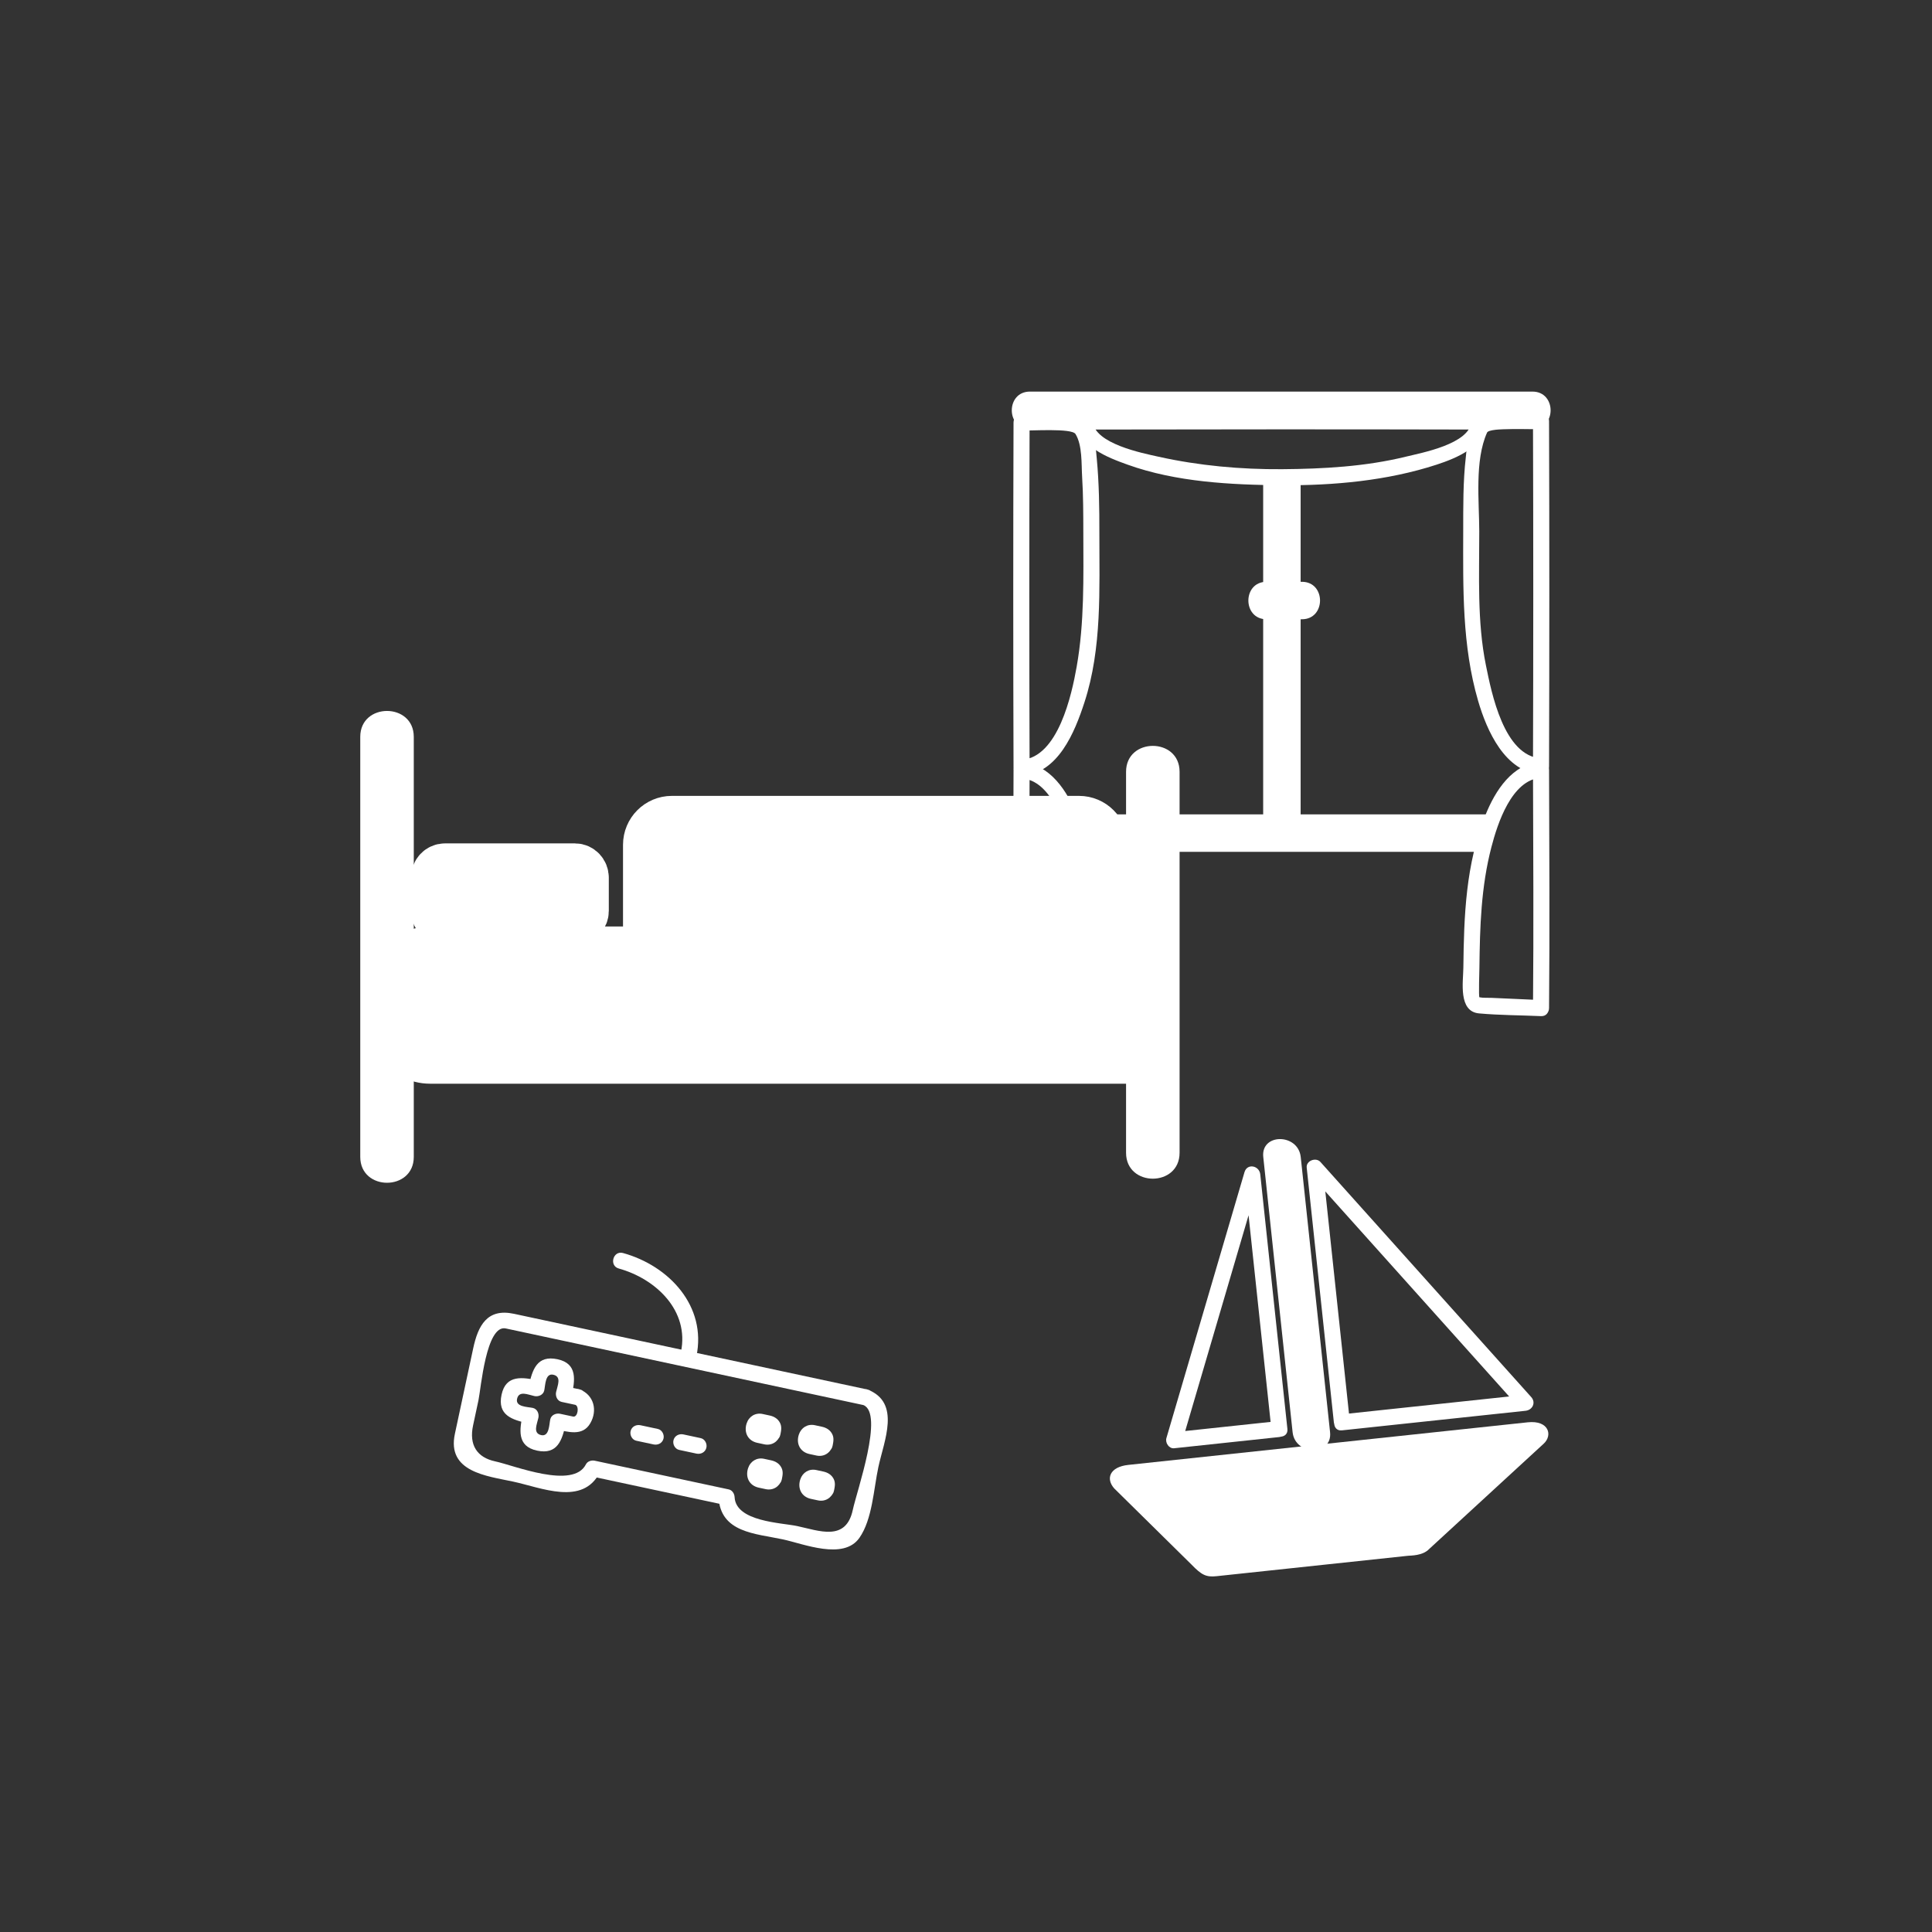 <?xml version="1.0" encoding="iso-8859-1"?>
<!-- Generator: Adobe Illustrator 16.0.0, SVG Export Plug-In . SVG Version: 6.00 Build 0)  -->
<!DOCTYPE svg PUBLIC "-//W3C//DTD SVG 1.1 Tiny//EN" "http://www.w3.org/Graphics/SVG/1.1/DTD/svg11-tiny.dtd">
<svg version="1.1" baseProfile="tiny" id="scene_x5F_childs_x5F_room"
	 xmlns="http://www.w3.org/2000/svg" xmlns:xlink="http://www.w3.org/1999/xlink" x="0px" y="0px" width="361px" height="361px"
	 viewBox="0 0 361 361" xml:space="preserve">
<rect x="0" y="0" width="361" height="361" fill="#333333" stroke="none"/>
<g display="none">
	<g display="inline">
		<path fill="#FFFFFF" d="M243.067,243.667c-0.405,4.517-5.74,3.538-8.887,3.538c-4.967,0-9.934,0-14.9,0c-2.627,0-5.254,0-7.881,0
			c-5.083,0-3.538-8.915-3.538-12.083c0-4.516,6.011-3.538,8.888-3.538c4.967,0,9.934,0,14.9,0c2.627,0,5.254,0,7.881,0
			C244.611,231.584,243.067,240.5,243.067,243.667c0,4.514,7,4.514,7,0c0-5.83,0.965-11.909-3.528-16.403
			c-3.681-3.681-10.177-2.68-14.891-2.68c-6.085,0-12.171,0-18.256,0c-6.785,0-11.889,3.365-12.532,10.538
			c-0.5,5.574-0.65,12.224,3.529,16.403c3.681,3.681,10.177,2.68,14.891,2.68c6.085,0,12.171,0,18.256,0
			c6.785,0,11.888-3.365,12.531-10.538C250.471,239.17,243.467,239.209,243.067,243.667z"/>
	</g>
	<path display="inline" fill="#FFFFFF" stroke="#FFFFFF" stroke-miterlimit="10" d="M215.671,224.774
		c0,2.742-2.224,4.965-4.966,4.965l0,0c-2.742,0-4.965-2.223-4.965-4.965v-8c0-2.742,2.223-4.965,4.965-4.965l0,0
		c2.742,0,4.966,2.223,4.966,4.965V224.774z"/>
	<g display="inline">
		<path fill="#FFFFFF" d="M270.653,244.083c-0.504,4.511-11.475,2.846-14.37,2.846c-2.118,0-6.216,0.434-6.216-2.889
			c0-1.212,0-2.424,0-3.636c0-8.888,0-17.776,0-26.664c0-4.421,11.894-2.846,14.37-2.846c2.118,0,6.216-0.434,6.216,2.889
			c0,1.212,0,2.424,0,3.636C270.653,226.307,270.653,235.195,270.653,244.083c0,4.514,7,4.514,7,0
			c0-10.395,1.012-21.292-0.143-31.621c-1.015-9.076-10.898-8.567-17.632-8.567c-7.624,0-15.75,0.355-16.811,9.846
			c-0.55,4.924,0,10.222,0,15.171c0,5.419-0.46,11.056,0.143,16.45c1.015,9.076,10.898,8.567,17.632,8.567
			c7.624,0,15.75-0.355,16.811-9.846C278.154,239.601,271.149,239.649,270.653,244.083z"/>
	</g>
	<g display="inline">
		<path fill="#FFFFFF" d="M244.636,210.067c13.609,0,27.218,0,40.828,0c4.514,0,4.514-7,0-7c-13.609,0-27.218,0-40.828,0
			C240.122,203.067,240.122,210.067,244.636,210.067L244.636,210.067z"/>
	</g>
	<g display="inline">
		<path fill="#FFFFFF" d="M209.462,254.206c19.449,0,38.897,0,58.346,0c4.514,0,4.514-7,0-7c-19.449,0-38.897,0-58.346,0
			C204.948,247.206,204.948,254.206,209.462,254.206L209.462,254.206z"/>
	</g>
	<g display="inline">
		<path fill="#FFFFFF" d="M214.93,260.636c-0.447,8.294-12.416,8.294-12.862,0C201.621,252.338,214.485,252.383,214.93,260.636
			c0.242,4.489,7.243,4.513,7,0c-0.409-7.591-5.839-13.022-13.431-13.431c-7.575-0.408-13.056,6.453-13.432,13.431
			c-0.408,7.576,6.454,13.056,13.432,13.432c7.575,0.408,13.055-6.454,13.431-13.432
			C222.173,256.124,215.171,256.147,214.93,260.636z"/>
	</g>
	<g display="inline">
		<path fill="#FFFFFF" d="M267.619,260.636c-0.447,8.294-12.416,8.294-12.863,0C254.31,252.338,267.175,252.383,267.619,260.636
			c0.242,4.489,7.243,4.513,7,0c-0.409-7.591-5.84-13.022-13.431-13.431c-7.575-0.408-13.056,6.453-13.432,13.431
			c-0.408,7.576,6.454,13.056,13.432,13.432c7.575,0.408,13.055-6.454,13.431-13.432
			C274.862,256.124,267.861,256.147,267.619,260.636z"/>
	</g>
	<g display="inline">
		<path fill="#FFFFFF" d="M241.413,260.636c-0.447,8.294-12.416,8.294-12.863,0C228.104,252.338,240.969,252.383,241.413,260.636
			c0.242,4.489,7.243,4.513,7,0c-0.409-7.591-5.84-13.022-13.431-13.431c-7.575-0.408-13.056,6.453-13.432,13.431
			c-0.408,7.576,6.454,13.056,13.432,13.432c7.575,0.408,13.055-6.454,13.431-13.432
			C248.656,256.124,241.655,256.147,241.413,260.636z"/>
	</g>
</g>
<g display="none">
	<path display="inline" fill="#FFFFFF" d="M153.083,188.452c-0.335,15.337-12.33,27.331-27.667,27.667
		c-15.336,0.335-27.342-12.835-27.667-27.667c-0.335-15.336,12.835-27.342,27.667-27.667
		C140.753,160.45,152.759,173.621,153.083,188.452c0.099,4.507,7.099,4.517,7,0c-0.419-19.18-15.487-34.247-34.667-34.667
		c-19.178-0.419-34.261,16.118-34.667,34.667c-0.419,19.178,16.118,34.261,34.667,34.667c19.178,0.419,34.261-16.118,34.667-34.667
		C160.182,183.936,153.182,183.945,153.083,188.452z"/>
</g>
<g>
	<g>
		<path fill="#FFFFFF" d="M162.108,259.641c-22.028-4.718-44.056-9.437-66.083-14.155c-5.01-1.073-6.699,2.217-7.611,6.475
			c-1.14,5.32-2.278,10.64-3.418,15.96c-1.525,7.116,5.93,7.86,10.894,8.924c5.286,1.132,12.971,4.571,16.173-1.699
			c-0.565,0.23-1.129,0.46-1.694,0.689c8.333,1.785,16.665,3.569,24.998,5.354c-0.367-0.482-0.734-0.964-1.101-1.446
			c0.337,6.657,6.875,6.794,12.026,7.897c3.859,0.827,11.335,3.941,14.293-0.29c2.421-3.462,2.658-9.101,3.541-13.224
			C165.174,269.223,168.395,262.086,162.108,259.641c-1.806-0.703-2.58,2.199-0.798,2.893c3.922,1.525-1.191,15.987-1.965,19.602
			c-1.274,5.949-6.268,3.896-10.386,3.014c-2.952-0.632-11.462-0.807-11.695-5.405c-0.032-0.641-0.43-1.303-1.101-1.446
			c-8.333-1.785-16.665-3.569-24.998-5.354c-0.633-0.136-1.378,0.07-1.694,0.689c-2.4,4.7-13.362,0.196-16.938-0.57
			c-3.414-0.731-4.919-3.064-4.135-6.726c0.337-1.573,0.674-3.147,1.011-4.721c0.442-2.064,1.422-14.178,5.099-13.39
			c2.786,0.597,5.573,1.193,8.359,1.791c19.481,4.172,38.961,8.345,58.442,12.518C163.197,262.938,164,260.045,162.108,259.641z"/>
	</g>
	<g>
		<g>
			<path fill="#FFFFFF" d="M118.89,269.204c1.078,0.231,2.155,0.461,3.232,0.692c0.799,0.171,1.619-0.226,1.845-1.047
				c0.208-0.753-0.248-1.674-1.047-1.845c-1.078-0.231-2.155-0.461-3.232-0.692c-0.799-0.171-1.619,0.226-1.845,1.047
				C117.635,268.112,118.09,269.033,118.89,269.204L118.89,269.204z"/>
		</g>
		<g>
			<path fill="#FFFFFF" d="M126.898,270.918c1.078,0.231,2.155,0.462,3.232,0.692c0.799,0.171,1.619-0.226,1.845-1.047
				c0.208-0.753-0.248-1.674-1.047-1.845c-1.078-0.231-2.155-0.462-3.232-0.692c-0.799-0.171-1.619,0.226-1.845,1.047
				C125.644,269.827,126.099,270.747,126.898,270.918L126.898,270.918z"/>
		</g>
	</g>
	<g>
		<g>
			<path fill="#FFFFFF" d="M142.906,267.319c0.106-0.324,0.405-0.398,0.682-0.339c-0.097-0.021-0.194-0.042-0.291-0.063
				c-0.298-0.064-0.597-0.129-0.895-0.193c-0.194-0.042-0.562-0.229-0.257,0.024c0.227,0.188,0.087,0.808,0.18,0.376
				c0.026-0.12,0.052-0.239,0.078-0.359c-0.071,0.33-0.428,0.393-0.683,0.338c0.097,0.021,0.194,0.042,0.292,0.063
				c0.298,0.064,0.597,0.128,0.895,0.192c0.196,0.042,0.56,0.229,0.256-0.024c-0.226-0.188-0.087-0.807-0.18-0.375
				C142.957,267.08,142.931,267.2,142.906,267.319c-0.404,1.887,2.488,2.689,2.893,0.798c0.167-0.779,0.328-1.548-0.077-2.296
				c-0.406-0.751-1.091-1.154-1.904-1.329c-0.438-0.094-0.876-0.188-1.315-0.283c-1.364-0.293-2.568,0.455-2.993,1.76
				c-0.544,1.67,0.229,3.247,1.98,3.624c0.438,0.095,0.877,0.189,1.315,0.284c1.363,0.294,2.567-0.457,2.994-1.759
				C146.402,266.273,143.505,265.489,142.906,267.319z"/>
		</g>
		<g>
			<path fill="#FFFFFF" d="M152.662,269.414c0.105-0.323,0.405-0.398,0.681-0.339c-0.097-0.021-0.194-0.042-0.291-0.063
				c-0.298-0.064-0.597-0.128-0.895-0.192c-0.195-0.042-0.561-0.229-0.256,0.024c0.227,0.188,0.087,0.808,0.18,0.376
				c0.025-0.12,0.051-0.24,0.077-0.359c-0.071,0.332-0.427,0.393-0.682,0.338c0.097,0.021,0.194,0.042,0.292,0.063
				c0.298,0.064,0.597,0.128,0.895,0.192c0.196,0.042,0.56,0.229,0.256-0.024c-0.226-0.189-0.088-0.808-0.18-0.376
				C152.712,269.175,152.687,269.294,152.662,269.414c-0.403,1.887,2.489,2.689,2.893,0.798c0.167-0.779,0.328-1.549-0.077-2.296
				c-0.406-0.751-1.091-1.154-1.904-1.329c-0.438-0.094-0.876-0.188-1.315-0.283c-1.365-0.293-2.566,0.457-2.994,1.76
				c-0.547,1.668,0.233,3.249,1.98,3.625c0.438,0.094,0.877,0.188,1.315,0.283c1.365,0.294,2.567-0.455,2.995-1.759
				C156.159,268.368,153.261,267.584,152.662,269.414z"/>
		</g>
		<g>
			<path fill="#FFFFFF" d="M143.174,275.694c0.106-0.324,0.406-0.397,0.683-0.338c-0.097-0.021-0.194-0.042-0.292-0.063
				c-0.298-0.064-0.597-0.128-0.896-0.193c-0.197-0.042-0.561-0.229-0.256,0.024c0.227,0.189,0.086,0.808,0.18,0.376
				c0.026-0.12,0.052-0.24,0.078-0.359c-0.071,0.331-0.428,0.393-0.683,0.338c0.097,0.021,0.194,0.042,0.292,0.063
				c0.298,0.064,0.597,0.129,0.895,0.193c0.194,0.042,0.563,0.229,0.256-0.025c-0.227-0.188-0.087-0.807-0.18-0.375
				C143.226,275.455,143.2,275.575,143.174,275.694c-0.404,1.887,2.487,2.689,2.893,0.798c0.167-0.779,0.329-1.549-0.076-2.296
				c-0.407-0.752-1.092-1.153-1.904-1.329c-0.438-0.094-0.876-0.189-1.315-0.284c-1.363-0.294-2.568,0.457-2.993,1.76
				c-0.544,1.668,0.228,3.248,1.979,3.625c0.438,0.095,0.877,0.189,1.316,0.283c1.364,0.293,2.567-0.457,2.993-1.76
				C146.67,274.648,143.772,273.864,143.174,275.694z"/>
		</g>
		<g>
			<path fill="#FFFFFF" d="M152.931,277.79c0.106-0.324,0.405-0.398,0.682-0.338c-0.097-0.021-0.194-0.042-0.292-0.063
				c-0.298-0.064-0.597-0.128-0.895-0.192c-0.197-0.042-0.561-0.229-0.257,0.024c0.227,0.189,0.088,0.807,0.181,0.375
				c0.026-0.12,0.052-0.239,0.077-0.359c-0.071,0.331-0.427,0.393-0.681,0.338c0.097,0.021,0.194,0.042,0.291,0.063
				c0.298,0.064,0.596,0.128,0.894,0.192c0.195,0.042,0.561,0.229,0.257-0.024c-0.227-0.188-0.087-0.807-0.18-0.375
				C152.982,277.55,152.956,277.67,152.931,277.79c-0.404,1.887,2.487,2.689,2.893,0.798c0.167-0.779,0.329-1.549-0.076-2.296
				c-0.407-0.751-1.092-1.154-1.904-1.329c-0.438-0.094-0.876-0.188-1.314-0.283c-1.365-0.294-2.567,0.456-2.995,1.76
				c-0.546,1.668,0.231,3.249,1.979,3.625c0.438,0.094,0.877,0.188,1.315,0.283c1.365,0.293,2.566-0.457,2.994-1.76
				C156.429,276.744,153.532,275.961,152.931,277.79z"/>
		</g>
	</g>
	<g>
		<path fill="#FFFFFF" d="M130.125,253.439c1.968-9.372-5.103-16.925-13.707-19.306c-1.868-0.517-2.66,2.377-0.798,2.893
			c6.926,1.917,13.237,7.876,11.612,15.616C126.836,254.529,129.728,255.332,130.125,253.439L130.125,253.439z"/>
	</g>
	<g>
		<path fill="#FFFFFF" d="M108.315,259.61c-0.854-0.183-1.708-0.366-2.562-0.548c0.349,0.615,0.698,1.23,1.047,1.845
			c0.637-2.971,1.176-6.115-2.629-6.928c-3.833-0.818-4.707,1.943-5.37,5.036c0.615-0.349,1.23-0.698,1.845-1.047
			c-2.971-0.636-6.114-1.175-6.927,2.629c-0.819,3.833,1.943,4.708,5.036,5.37c-0.349-0.615-0.698-1.23-1.047-1.845
			c-0.638,2.972-1.175,6.112,2.629,6.928c3.832,0.821,4.708-1.943,5.371-5.035c-0.615,0.349-1.23,0.698-1.845,1.047
			c2.228,0.477,4.972,1.375,6.417-1.091C111.712,263.527,110.964,260.642,108.315,259.61c-1.805-0.703-2.58,2.198-0.798,2.893
			c0.748,0.292,0.451,2.375-0.438,2.185c-0.806-0.173-1.612-0.345-2.418-0.518c-0.763-0.163-1.667,0.215-1.845,1.047
			c-0.212,0.991-0.178,3.262-1.681,2.939c-1.626-0.349-0.786-2.06-0.534-3.237c0.164-0.762-0.215-1.667-1.047-1.845
			c-0.992-0.212-3.262-0.176-2.941-1.68c0.347-1.625,2.06-0.786,3.236-0.535c0.763,0.163,1.667-0.215,1.845-1.047
			c0.213-0.991,0.178-3.262,1.68-2.941c1.626,0.347,0.787,2.06,0.535,3.237c-0.164,0.762,0.215,1.667,1.047,1.845
			c0.854,0.183,1.708,0.366,2.562,0.548C109.404,262.906,110.207,260.015,108.315,259.61z"/>
	</g>
</g>
<g id="Schiff_x5F_orig" display="none">
	<path display="inline" fill="#FFFFFF" d="M209.938,280.966c1.675,2.152,2.474,2.659,4.432,2.659h35.971
		c0.517,0,2.733,0.303,4.06-0.834l23.34-17.28c1.923-1.378,1.479-4.313-2.509-4.313h-75.044c-3.545,0-4.505,2.122-3.094,4.096
		L209.938,280.966z"/>
	<g display="inline">
		<path fill="#FFFFFF" d="M240.701,259.022c11.504,0,23.008,0,34.512,0c1.054,0,1.98-1.307,1.295-2.257
			c-11.504-15.954-23.008-31.908-34.512-47.862c-0.833-1.154-2.795-0.837-2.795,0.757c0,15.954,0,31.908,0,47.862
			c0,1.935,3,1.935,3,0c0-15.954,0-31.908,0-47.862c-0.932,0.252-1.863,0.505-2.795,0.757
			c11.504,15.954,23.008,31.908,34.512,47.862c0.432-0.752,0.864-1.505,1.295-2.257c-11.504,0-23.008,0-34.512,0
			C238.767,256.022,238.767,259.022,240.701,259.022z"/>
	</g>
	<g display="inline">
		<path fill="#FFFFFF" d="M231.33,207.038c0,17.234,0,34.469,0,51.703c0,4.514,7,4.514,7,0c0-17.234,0-34.469,0-51.703
			C238.33,202.523,231.33,202.523,231.33,207.038L231.33,207.038z"/>
	</g>
	<g display="inline">
		<path fill="#FFFFFF" d="M228.955,256.022c-6.592,0-13.184,0-19.776,0c0.482,0.633,0.964,1.266,1.446,1.899
			c6.592-15.954,13.184-31.908,19.776-47.862c-0.982-0.133-1.964-0.266-2.946-0.399c0,15.954,0,31.908,0,47.862c0,1.935,3,1.935,3,0
			c0-15.954,0-31.908,0-47.862c0-1.816-2.335-1.879-2.946-0.399c-6.592,15.954-13.184,31.908-19.776,47.862
			c-0.381,0.921,0.563,1.899,1.446,1.899c6.592,0,13.184,0,19.776,0C230.89,259.022,230.89,256.022,228.955,256.022z"/>
	</g>
</g>
<g id="Schiff_1_">
	<path fill="#FFFFFF" d="M222.632,292.341c1.894,1.963,2.742,2.382,4.688,2.174l35.768-3.813c0.514-0.055,2.75,0.011,3.949-1.26
		l21.377-19.657c1.766-1.574,1.014-4.445-2.952-4.022l-74.621,7.956c-3.525,0.376-4.255,2.588-2.642,4.401L222.632,292.341z"/>
	<g>
		<path fill="#FFFFFF" d="M250.736,267.268c11.439-1.22,22.878-2.439,34.317-3.659c1.299-0.139,1.988-1.527,1.061-2.561
			c-13.13-14.645-26.261-29.289-39.391-43.934c-0.827-0.923-2.7-0.245-2.561,1.061c1.691,15.864,3.383,31.728,5.074,47.592
			c0.203,1.903,3.205,1.923,3,0c-1.691-15.864-3.383-31.728-5.074-47.592c-0.854,0.354-1.707,0.707-2.561,1.061
			c13.13,14.645,26.261,29.289,39.391,43.934c0.354-0.854,0.707-1.707,1.061-2.561c-11.439,1.22-22.878,2.439-34.317,3.659
			C248.833,264.47,248.813,267.473,250.736,267.268z"/>
	</g>
	<g>
		<path fill="#FFFFFF" d="M236.045,216.19c1.827,17.137,3.654,34.274,5.481,51.412c0.474,4.44,7.479,4.486,7,0
			c-1.827-17.137-3.654-34.274-5.481-51.412C242.572,211.75,235.567,211.704,236.045,216.19L236.045,216.19z"/>
	</g>
	<g>
		<path fill="#FFFFFF" d="M239.056,265.513c-6.555,0.699-13.109,1.398-19.664,2.097c0.482,0.633,0.964,1.266,1.446,1.899
			c4.863-16.563,9.727-33.126,14.59-49.689c-0.982-0.133-1.964-0.266-2.946-0.399c1.691,15.864,3.383,31.729,5.074,47.593
			c0.203,1.903,3.205,1.923,3,0c-1.691-15.864-3.383-31.729-5.074-47.593c-0.173-1.624-2.442-2.115-2.946-0.399
			c-4.863,16.563-9.727,33.126-14.59,49.689c-0.254,0.864,0.471,2.003,1.446,1.899c6.555-0.699,13.109-1.398,19.664-2.097
			C240.959,268.31,240.979,265.308,239.056,265.513z"/>
	</g>
</g>
<g>
	<path fill="#FFFFFF" stroke="#FFFFFF" stroke-width="10" stroke-miterlimit="10" d="M76.315,195.021
		c0,1.366,1.813,2.473,4.048,2.473H210.36c2.235,0,4.048-1.107,4.048-2.473v-14.43c0-1.367-1.813-2.473-4.048-2.473H80.363
		c-2.235,0-4.048,1.106-4.048,2.473V195.021z"/>
	<path fill="#FFFFFF" stroke="#FFFFFF" stroke-width="10" stroke-miterlimit="10" d="M121.412,176.154
		c0,2.288,1.85,4.144,4.131,4.144h76.073c2.28,0,4.13-1.855,4.13-4.144v-18.299c0-2.289-1.85-4.143-4.13-4.143h-76.073
		c-2.281,0-4.131,1.854-4.131,4.143V176.154z"/>
	<g>
		<path fill="#FFFFFF" d="M210.408,144.206c0,23.732,0,47.465,0,71.197c0,6.449,10,6.449,10,0c0-23.732,0-47.465,0-71.197
			C220.408,137.757,210.408,137.757,210.408,144.206L210.408,144.206z"/>
	</g>
	<g>
		<path fill="#FFFFFF" d="M67.315,137.68c0,26.163,0,52.326,0,78.488c0,6.449,10,6.449,10,0c0-26.163,0-52.326,0-78.488
			C77.315,131.231,67.315,131.231,67.315,137.68L67.315,137.68z"/>
	</g>
	<path fill="#FFFFFF" stroke="#FFFFFF" stroke-width="10" stroke-miterlimit="10" d="M81.802,170.192c0,0.775,0.59,1.403,1.32,1.403
		h24.316c0.729,0,1.32-0.628,1.32-1.403v-6.197c0-0.775-0.591-1.403-1.32-1.403H83.122c-0.729,0-1.32,0.628-1.32,1.403V170.192z"/>
</g>
<g>
	<g>
		<path fill="#FFFFFF" d="M192.442,80.17c31.303,0,62.605,0,93.908,0c4.514,0,4.514-7,0-7c-31.303,0-62.605,0-93.908,0
			C187.928,73.17,187.928,80.17,192.442,80.17L192.442,80.17z"/>
	</g>
	
		<line fill="none" stroke="#FFFFFF" stroke-width="7" stroke-miterlimit="10" x1="277.752" y1="155.668" x2="192.442" y2="155.668"/>
	<line fill="none" stroke="#FFFFFF" stroke-width="7" stroke-miterlimit="10" x1="239.527" y1="89.858" x2="239.527" y2="153.712"/>
	<g>
		<path fill="#FFFFFF" d="M236.648,115.711c2.206,0,4.412,0,6.618,0c4.514,0,4.514-7,0-7c-2.206,0-4.412,0-6.618,0
			C232.134,108.711,232.134,115.711,236.648,115.711L236.648,115.711z"/>
	</g>
	<g>
		<path fill="#FFFFFF" d="M274.958,78.753c-0.378,4.219-9.253,5.84-12.325,6.591c-7.511,1.837-15.365,2.27-23.069,2.325
			c-7.734,0.055-15.516-0.649-23.069-2.325c-3.068-0.681-11.951-2.42-12.325-6.591c-0.5,0.5-1,1-1.5,1.5
			c24.597-0.054,49.19-0.057,73.787,0c1.935,0.004,1.935-2.996,0-3c-24.597-0.057-49.19-0.054-73.787,0
			c-0.762,0.001-1.573,0.683-1.5,1.5c0.42,4.694,5.694,6.696,9.526,8.072c9.063,3.256,19.341,3.776,28.868,3.844
			c9.637,0.069,19.665-0.845,28.868-3.844c3.844-1.253,9.113-3.458,9.526-8.072C278.13,76.826,275.128,76.843,274.958,78.753z"/>
	</g>
	<g>
		<path fill="#FFFFFF" d="M190.883,80.438c1.757,0.079,9.381-0.473,10.078,0.658c1.299,2.105,1.088,5.601,1.235,7.963
			c0.218,3.496,0.219,7.008,0.225,10.509c0.015,8.345,0.217,16.748-1.239,24.993c-0.92,5.215-3.456,16.95-10.3,17.424
			c0.5,0.5,1,1,1.5,1.5c-0.068-21.517-0.071-43.03,0-64.546c0.006-1.935-2.994-1.934-3,0c-0.071,21.517-0.068,43.029,0,64.546
			c0.002,0.775,0.682,1.557,1.5,1.5c6.842-0.475,9.932-8.157,11.756-13.766c3.301-10.148,2.767-21.125,2.782-31.651
			c0.006-4.623-0.05-9.255-0.484-13.86c-0.2-2.114-0.336-5.169-1.869-6.833c-2.276-2.471-9.146-1.3-12.186-1.437
			C188.948,77.352,188.957,80.352,190.883,80.438z"/>
	</g>
	<g>
		<path fill="#FFFFFF" d="M287.945,77.166c-3.04,0.136-9.909-1.035-12.186,1.437c-1.552,1.685-1.623,4.702-1.869,6.833
			c-0.529,4.583-0.476,9.254-0.484,13.86c-0.019,10.652-0.228,21.327,2.782,31.651c1.641,5.626,5.036,13.3,11.756,13.766
			c0.818,0.057,1.498-0.725,1.5-1.5c0.068-21.517,0.071-43.03,0-64.546c-0.006-1.934-3.006-1.935-3,0
			c0.071,21.517,0.068,43.029,0,64.546c0.5-0.5,1-1,1.5-1.5c-6.938-0.481-9.241-12.208-10.3-17.424
			c-1.657-8.161-1.227-16.706-1.239-24.993c-0.008-5.594-0.893-13.227,1.46-18.472c0.449-1.002,8.503-0.587,10.078-0.658
			C289.872,80.079,289.88,77.079,287.945,77.166z"/>
	</g>
	<g>
		<path fill="#FFFFFF" d="M287.945,186.867c-3.097-0.139-6.195-0.278-9.292-0.417c-0.721-0.032-1.51,0.037-2.216-0.105
			c-0.172-0.035-0.009-5.141-0.005-5.512c0.091-7.663,0.302-15.096,2.245-22.562c1.125-4.327,3.762-12.569,9.268-12.951
			c-0.5-0.5-1-1-1.5-1.5c0.047,14.85,0.134,29.697,0,44.546c-0.018,1.936,2.982,1.934,3,0c0.134-14.849,0.047-29.697,0-44.546
			c-0.002-0.775-0.682-1.557-1.5-1.5c-5.353,0.372-8.547,5.406-10.378,9.958c-3.69,9.176-4.025,18.797-4.135,28.555
			c-0.03,2.635-0.984,8.171,2.935,8.524c3.833,0.346,7.731,0.337,11.578,0.51C289.88,189.954,289.872,186.954,287.945,186.867z"/>
	</g>
	<g>
		<path fill="#FFFFFF" d="M190.883,189.985c3.846-0.173,7.745-0.164,11.578-0.51c3.918-0.353,2.966-5.889,2.935-8.524
			c-0.116-9.76-0.443-19.376-4.135-28.555c-1.831-4.551-5.025-9.586-10.378-9.958c-0.818-0.057-1.498,0.725-1.5,1.5
			c-0.047,14.85-0.134,29.697,0,44.546c0.018,1.934,3.018,1.936,3,0c-0.134-14.849-0.047-29.697,0-44.546c-0.5,0.5-1,1-1.5,1.5
			c5.598,0.388,8.008,8.628,9.268,12.951c2.144,7.354,2.16,14.978,2.245,22.562c0.02,1.766,0.198,3.647-0.103,5.399
			c-0.048,0.281-1.595,0.194-2.118,0.218c-3.097,0.139-6.195,0.278-9.292,0.417C188.957,187.071,188.948,190.072,190.883,189.985z"
			/>
	</g>
</g>
</svg>
